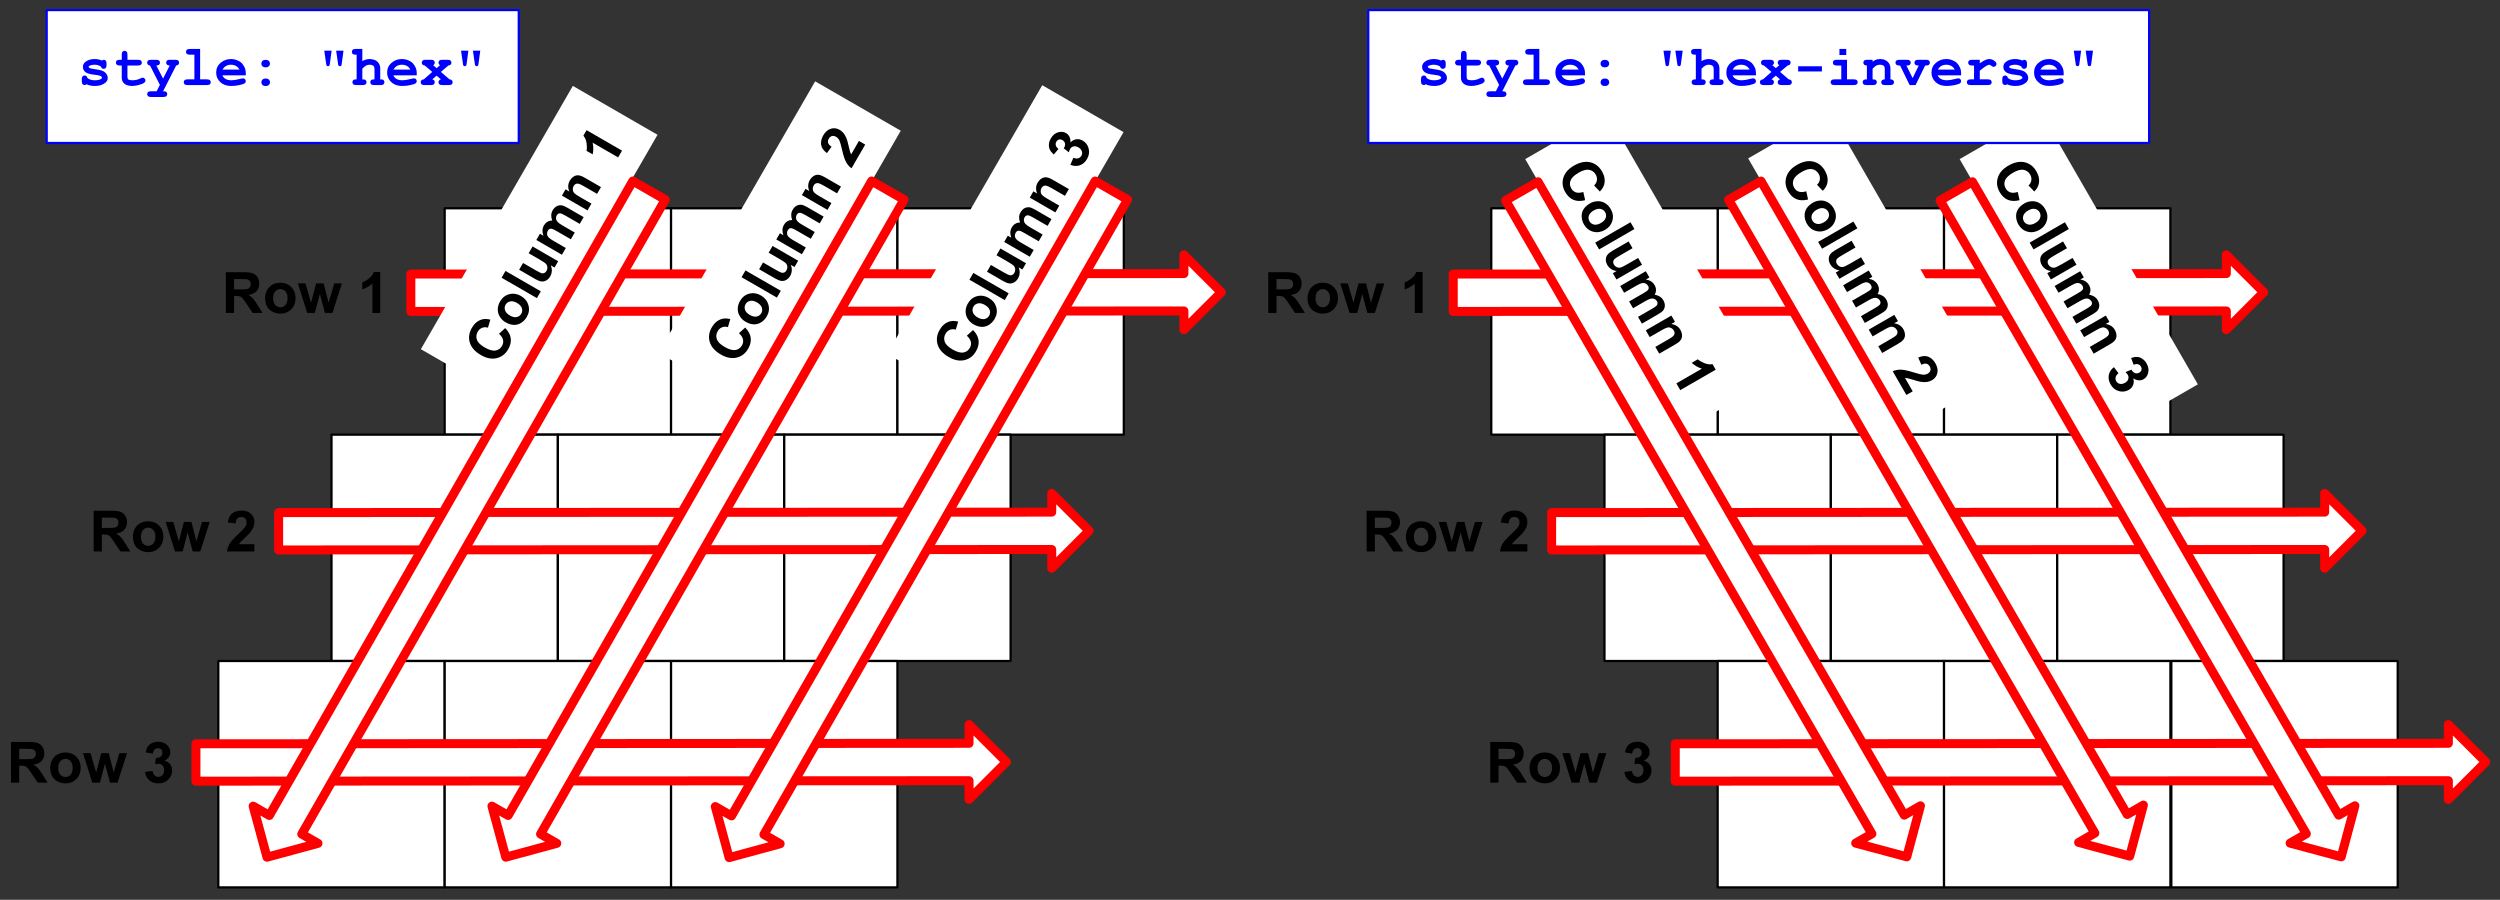 <svg version="1.1" viewBox="0.0 0.0 1111.341 400.0" fill="none" stroke="none" stroke-linecap="square" stroke-miterlimit="10" xmlns:xlink="http://www.w3.org/1999/xlink" xmlns="http://www.w3.org/2000/svg"><rect x="0.0" y="0.0" width="1111.341" height="400.0" fill="#333333" stroke="none"/><clipPath id="p.0"><path d="m0 0l1111.341 0l0 400.0l-1111.341 0l0 -400.0z" clip-rule="nonzero"/></clipPath><g clip-path="url(#p.0)"><path fill="#000000" fill-opacity="0.0" d="m0 0l1111.341 0l0 400.0l-1111.341 0z" fill-rule="evenodd"/><path fill="#ffffff" d="m197.677 92.586l100.63 0l0 100.63l-100.63 0z" fill-rule="evenodd"/><path stroke="#000000" stroke-width="1.0" stroke-linejoin="round" stroke-linecap="butt" d="m197.677 92.586l100.63 0l0 100.63l-100.63 0z" fill-rule="evenodd"/><path fill="#ffffff" d="m298.307 92.586l100.63 0l0 100.63l-100.63 0z" fill-rule="evenodd"/><path stroke="#000000" stroke-width="1.0" stroke-linejoin="round" stroke-linecap="butt" d="m298.307 92.586l100.63 0l0 100.63l-100.63 0z" fill-rule="evenodd"/><path fill="#ffffff" d="m398.937 92.586l100.63 0l0 100.63l-100.63 0z" fill-rule="evenodd"/><path stroke="#000000" stroke-width="1.0" stroke-linejoin="round" stroke-linecap="butt" d="m398.937 92.586l100.63 0l0 100.63l-100.63 0z" fill-rule="evenodd"/><path fill="#ffffff" d="m182.63 121.829l343.669 -0.21l0 -8.307l16.614 16.604l-16.614 16.624l0 -8.307l-343.669 0.21z" fill-rule="evenodd"/><path stroke="#ff0000" stroke-width="4.0" stroke-linejoin="round" stroke-linecap="butt" d="m182.63 121.829l343.669 -0.21l0 -8.307l16.614 16.604l-16.614 16.624l0 -8.307l-343.669 0.21z" fill-rule="evenodd"/><path fill="#ffffff" d="m147.363 193.216l100.63 0l0 100.63l-100.63 0z" fill-rule="evenodd"/><path stroke="#000000" stroke-width="1.0" stroke-linejoin="round" stroke-linecap="butt" d="m147.363 193.216l100.63 0l0 100.63l-100.63 0z" fill-rule="evenodd"/><path fill="#ffffff" d="m247.993 193.216l100.63 0l0 100.63l-100.63 0z" fill-rule="evenodd"/><path stroke="#000000" stroke-width="1.0" stroke-linejoin="round" stroke-linecap="butt" d="m247.993 193.216l100.63 0l0 100.63l-100.63 0z" fill-rule="evenodd"/><path fill="#ffffff" d="m348.623 193.216l100.63 0l0 100.63l-100.63 0z" fill-rule="evenodd"/><path stroke="#000000" stroke-width="1.0" stroke-linejoin="round" stroke-linecap="butt" d="m348.623 193.216l100.63 0l0 100.63l-100.63 0z" fill-rule="evenodd"/><path fill="#ffffff" d="m123.861 227.864l343.669 -0.21l0 -8.307l16.614 16.604l-16.614 16.624l0 -8.307l-343.669 0.21z" fill-rule="evenodd"/><path stroke="#ff0000" stroke-width="4.0" stroke-linejoin="round" stroke-linecap="butt" d="m123.861 227.864l343.669 -0.21l0 -8.307l16.614 16.604l-16.614 16.624l0 -8.307l-343.669 0.21z" fill-rule="evenodd"/><path fill="#000000" fill-opacity="0.0" d="m20.756 211.837l112.63 0l0 59.087l-112.63 0z" fill-rule="evenodd"/><path fill="#000000" d="m41.637 245.157l0 -18.125l7.703 0q2.906 0 4.219 0.484q1.312 0.484 2.109 1.734q0.797 1.25 0.797 2.859q0 2.047 -1.203 3.375q-1.203 1.328 -3.594 1.672q1.188 0.688 1.953 1.516q0.781 0.828 2.094 2.953l2.219 3.531l-4.375 0l-2.656 -3.938q-1.406 -2.125 -1.922 -2.672q-0.516 -0.547 -1.109 -0.75q-0.578 -0.203 -1.828 -0.203l-0.75 0l0 7.562l-3.656 0zm3.656 -10.469l2.703 0q2.641 0 3.297 -0.219q0.656 -0.219 1.016 -0.766q0.375 -0.547 0.375 -1.359q0 -0.922 -0.484 -1.484q-0.484 -0.562 -1.375 -0.703q-0.453 -0.062 -2.672 -0.062l-2.859 0l0 4.594zm13.791 3.719q0 -1.734 0.844 -3.344q0.859 -1.625 2.422 -2.484q1.562 -0.859 3.5 -0.859q2.984 0 4.875 1.938q1.906 1.938 1.906 4.891q0 2.984 -1.922 4.953q-1.922 1.953 -4.844 1.953q-1.797 0 -3.438 -0.812q-1.641 -0.812 -2.5 -2.391q-0.844 -1.578 -0.844 -3.844zm3.562 0.188q0 1.953 0.922 3.0q0.938 1.031 2.297 1.031q1.359 0 2.281 -1.031q0.922 -1.047 0.922 -3.031q0 -1.922 -0.922 -2.953q-0.922 -1.047 -2.281 -1.047q-1.359 0 -2.297 1.047q-0.922 1.031 -0.922 2.984zm15.159 6.562l-4.156 -13.141l3.375 0l2.469 8.609l2.266 -8.609l3.344 0l2.188 8.609l2.516 -8.609l3.422 0l-4.219 13.141l-3.344 0l-2.25 -8.453l-2.234 8.453l-3.375 0zm35.285 -3.234l0 3.234l-12.188 0q0.203 -1.828 1.188 -3.469q1.0 -1.641 3.906 -4.344q2.359 -2.188 2.891 -2.969q0.719 -1.078 0.719 -2.125q0 -1.172 -0.625 -1.797q-0.625 -0.625 -1.734 -0.625q-1.078 0 -1.734 0.656q-0.641 0.656 -0.734 2.188l-3.469 -0.359q0.312 -2.859 1.938 -4.109q1.641 -1.25 4.094 -1.25q2.688 0 4.219 1.453q1.531 1.438 1.531 3.594q0 1.219 -0.438 2.328q-0.438 1.109 -1.391 2.312q-0.641 0.812 -2.281 2.328q-1.641 1.5 -2.078 2.0q-0.438 0.484 -0.719 0.953l6.906 0z" fill-rule="nonzero"/><path fill="#ffffff" d="m97.048 293.846l100.63 0l0 100.63l-100.63 0z" fill-rule="evenodd"/><path stroke="#000000" stroke-width="1.0" stroke-linejoin="round" stroke-linecap="butt" d="m97.048 293.846l100.63 0l0 100.63l-100.63 0z" fill-rule="evenodd"/><path fill="#ffffff" d="m197.678 293.846l100.63 0l0 100.63l-100.63 0z" fill-rule="evenodd"/><path stroke="#000000" stroke-width="1.0" stroke-linejoin="round" stroke-linecap="butt" d="m197.678 293.846l100.63 0l0 100.63l-100.63 0z" fill-rule="evenodd"/><path fill="#ffffff" d="m298.308 293.846l100.63 0l0 100.63l-100.63 0z" fill-rule="evenodd"/><path stroke="#000000" stroke-width="1.0" stroke-linejoin="round" stroke-linecap="butt" d="m298.308 293.846l100.63 0l0 100.63l-100.63 0z" fill-rule="evenodd"/><path fill="#000000" fill-opacity="0.0" d="m79.525 105.801l112.63 0l0 59.087l-112.63 0z" fill-rule="evenodd"/><path fill="#000000" d="m100.406 139.121l0 -18.125l7.703 0q2.906 0 4.219 0.484q1.312 0.484 2.109 1.734q0.797 1.25 0.797 2.859q0 2.047 -1.203 3.375q-1.203 1.328 -3.594 1.672q1.188 0.688 1.953 1.516q0.781 0.828 2.094 2.953l2.219 3.531l-4.375 0l-2.656 -3.938q-1.406 -2.125 -1.922 -2.672q-0.516 -0.547 -1.109 -0.75q-0.578 -0.203 -1.828 -0.203l-0.75 0l0 7.562l-3.656 0zm3.656 -10.469l2.703 0q2.641 0 3.297 -0.219q0.656 -0.219 1.016 -0.766q0.375 -0.547 0.375 -1.359q0 -0.922 -0.484 -1.484q-0.484 -0.562 -1.375 -0.703q-0.453 -0.062 -2.672 -0.062l-2.859 0l0 4.594zm13.791 3.719q0 -1.734 0.844 -3.344q0.859 -1.625 2.422 -2.484q1.562 -0.859 3.5 -0.859q2.984 0 4.875 1.938q1.906 1.938 1.906 4.891q0 2.984 -1.922 4.953q-1.922 1.953 -4.844 1.953q-1.797 0 -3.438 -0.812q-1.641 -0.812 -2.5 -2.391q-0.844 -1.578 -0.844 -3.844zm3.562 0.188q0 1.953 0.922 3.0q0.938 1.031 2.297 1.031q1.359 0 2.281 -1.031q0.922 -1.047 0.922 -3.031q0 -1.922 -0.922 -2.953q-0.922 -1.047 -2.281 -1.047q-1.359 0 -2.297 1.047q-0.922 1.031 -0.922 2.984zm15.159 6.562l-4.156 -13.141l3.375 0l2.469 8.609l2.266 -8.609l3.344 0l2.188 8.609l2.516 -8.609l3.422 0l-4.219 13.141l-3.344 0l-2.25 -8.453l-2.234 8.453l-3.375 0zm32.441 0l-3.469 0l0 -13.094q-1.906 1.781 -4.5 2.625l0 -3.141q1.359 -0.453 2.953 -1.688q1.594 -1.25 2.188 -2.906l2.828 0l0 18.203z" fill-rule="nonzero"/><path fill="#ffffff" d="m394.373 157.289l68.945 -119.402l36.126 20.85l-68.945 119.402z" fill-rule="evenodd"/><path fill="#000000" d="m429.795 149.235l2.756 -2.523q2.157 2.201 2.462 4.578q0.3 2.356 -1.154 4.873q-1.813 3.139 -5.115 3.921q-3.295 0.769 -7.003 -1.372q-3.924 -2.265 -4.926 -5.531q-0.993 -3.279 0.913 -6.581q1.664 -2.882 4.409 -3.698q1.619 -0.491 3.804 0.067l-1.055 3.577q-1.374 -0.432 -2.594 0.055q-1.225 0.466 -1.952 1.724q-1.008 1.746 -0.382 3.568q0.62 1.801 3.435 3.426q2.977 1.718 4.867 1.384q1.876 -0.343 2.868 -2.061q0.734 -1.272 0.46 -2.639q-0.288 -1.375 -1.794 -2.767zm2.867 -5.122q-1.502 -0.867 -2.474 -2.402q-0.978 -1.557 -0.941 -3.339q0.037 -1.783 1.006 -3.461q1.492 -2.584 4.116 -3.253q2.631 -0.682 5.189 0.794q2.585 1.492 3.329 4.14q0.731 2.641 -0.73 5.171q-0.899 1.556 -2.423 2.571q-1.524 1.015 -3.321 0.97q-1.789 -0.058 -3.751 -1.191zm1.944 -2.991q1.692 0.976 3.059 0.701q1.362 -0.296 2.042 -1.474q0.68 -1.177 0.248 -2.491q-0.446 -1.322 -2.164 -2.314q-1.665 -0.961 -3.019 -0.678q-1.368 0.275 -2.047 1.452q-0.68 1.177 -0.242 2.512q0.432 1.314 2.124 2.29zm12.037 -7.723l-15.698 -9.06l1.742 -3.017l15.698 9.06l-1.742 3.017zm7.847 -13.59l-1.705 -0.984q0.547 1.146 0.489 2.465q-0.058 1.319 -0.707 2.443q-0.664 1.15 -1.688 1.768q-1.024 0.618 -2.165 0.5q-1.155 -0.125 -2.765 -1.055l-7.199 -4.155l1.735 -3.004l5.237 3.023q2.395 1.382 3.03 1.533q0.643 0.137 1.218 -0.109q0.561 -0.253 0.952 -0.93q0.445 -0.771 0.377 -1.622q-0.074 -0.872 -0.571 -1.448q-0.503 -0.597 -2.939 -2.003l-4.804 -2.773l1.735 -3.004l11.381 6.569l-1.61 2.787zm-8.098 -12.254l1.602 -2.774l1.556 0.898q-0.954 -2.535 0.234 -4.592q0.625 -1.082 1.546 -1.615q0.915 -0.554 2.119 -0.545q-0.469 -1.281 -0.416 -2.405q0.04 -1.132 0.61 -2.119q0.719 -1.245 1.733 -1.814q1.014 -0.569 2.239 -0.44q0.91 0.111 2.548 1.056l7.267 4.194l-1.735 3.004l-6.496 -3.749q-1.705 -0.984 -2.372 -0.954q-0.878 0.052 -1.378 0.918q-0.367 0.636 -0.295 1.417q0.059 0.773 0.654 1.46q0.604 0.673 2.201 1.595l5.467 3.155l-1.735 3.004l-6.239 -3.601q-1.651 -0.953 -2.232 -1.072q-0.581 -0.119 -1.006 0.087q-0.425 0.205 -0.754 0.774q-0.406 0.704 -0.348 1.477q0.045 0.766 0.608 1.415q0.563 0.65 2.214 1.603l5.521 3.187l-1.735 3.004l-11.381 -6.569zm28.745 -23.502l-1.735 3.004l-5.806 -3.351q-1.84 -1.062 -2.499 -1.172q-0.651 -0.123 -1.198 0.138q-0.548 0.261 -0.899 0.87q-0.453 0.785 -0.38 1.657q0.06 0.865 0.631 1.501q0.571 0.636 2.479 1.737l5.156 2.976l-1.735 3.004l-11.381 -6.569l1.61 -2.787l1.678 0.969q-1.076 -2.605 0.229 -4.865q0.578 -1.001 1.42 -1.616q0.828 -0.622 1.639 -0.714q0.797 -0.099 1.595 0.145q0.805 0.23 2.132 0.996l7.064 4.077zm0.68 -10.802l1.328 -3.112q1.196 0.492 2.143 0.226q0.934 -0.273 1.434 -1.139q0.539 -0.934 0.203 -1.976q-0.336 -1.042 -1.541 -1.737q-1.137 -0.656 -2.151 -0.43q-1.015 0.226 -1.523 1.106q-0.336 0.582 -0.567 1.513l-2.262 -1.738q0.73 -1.202 0.543 -2.158q-0.193 -0.978 -1.127 -1.516q-0.798 -0.461 -1.532 -0.253q-0.739 0.187 -1.192 0.972q-0.445 0.771 -0.224 1.638q0.215 0.846 1.181 1.548l-2.075 2.501q-1.257 -1.104 -1.773 -2.178q-0.517 -1.074 -0.402 -2.397q0.122 -1.337 0.865 -2.622q1.281 -2.219 3.462 -2.746q1.805 -0.438 3.266 0.406q2.057 1.187 1.984 4.158q1.071 -1.168 2.541 -1.402q1.47 -0.234 2.905 0.594q2.057 1.187 2.643 3.546q0.594 2.346 -0.711 4.605q-1.227 2.124 -3.257 2.829q-2.036 0.683 -4.158 -0.235z" fill-rule="nonzero"/><path fill="#ffffff" d="m292.73 156.793l69.638 -120.63l38.047 21.953l-69.638 120.63z" fill-rule="evenodd"/><path fill="#000000" d="m328.504 148.124l2.756 -2.523q2.157 2.201 2.463 4.578q0.3 2.356 -1.153 4.873q-1.812 3.139 -5.115 3.922q-3.294 0.769 -7.003 -1.371q-3.925 -2.265 -4.926 -5.53q-0.994 -3.279 0.912 -6.581q1.664 -2.882 4.408 -3.698q1.619 -0.491 3.805 0.066l-1.054 3.577q-1.374 -0.432 -2.594 0.055q-1.225 0.466 -1.952 1.724q-1.008 1.746 -0.382 3.568q0.62 1.801 3.435 3.425q2.977 1.718 4.867 1.383q1.876 -0.343 2.868 -2.061q0.734 -1.272 0.459 -2.639q-0.289 -1.375 -1.794 -2.767zm2.867 -5.122q-1.502 -0.867 -2.474 -2.402q-0.978 -1.556 -0.941 -3.339q0.037 -1.783 1.005 -3.461q1.492 -2.585 4.115 -3.254q2.631 -0.683 5.189 0.793q2.585 1.491 3.329 4.14q0.731 2.641 -0.73 5.171q-0.898 1.556 -2.422 2.571q-1.524 1.015 -3.321 0.97q-1.789 -0.058 -3.751 -1.19zm1.944 -2.992q1.692 0.976 3.059 0.701q1.362 -0.297 2.042 -1.474q0.68 -1.177 0.247 -2.491q-0.446 -1.322 -2.165 -2.313q-1.665 -0.96 -3.019 -0.677q-1.368 0.275 -2.047 1.452q-0.68 1.177 -0.242 2.512q0.432 1.314 2.124 2.29zm12.037 -7.724l-15.699 -9.058l1.742 -3.018l15.699 9.058l-1.742 3.018zm7.846 -13.591l-1.705 -0.984q0.547 1.146 0.489 2.465q-0.058 1.319 -0.706 2.443q-0.664 1.15 -1.688 1.768q-1.024 0.618 -2.165 0.5q-1.155 -0.125 -2.765 -1.054l-7.2 -4.154l1.734 -3.004l5.238 3.022q2.395 1.382 3.031 1.532q0.643 0.136 1.218 -0.109q0.561 -0.253 0.952 -0.93q0.445 -0.771 0.377 -1.622q-0.074 -0.872 -0.571 -1.448q-0.503 -0.597 -2.939 -2.003l-4.805 -2.772l1.734 -3.004l11.382 6.567l-1.609 2.788zm-8.1 -12.253l1.601 -2.774l1.556 0.898q-0.954 -2.535 0.233 -4.592q0.625 -1.083 1.546 -1.615q0.915 -0.554 2.119 -0.545q-0.469 -1.281 -0.416 -2.405q0.04 -1.132 0.61 -2.119q0.719 -1.245 1.733 -1.814q1.014 -0.569 2.239 -0.44q0.91 0.11 2.548 1.055l7.268 4.193l-1.734 3.004l-6.496 -3.748q-1.705 -0.984 -2.372 -0.954q-0.878 0.052 -1.378 0.919q-0.367 0.636 -0.295 1.417q0.059 0.773 0.655 1.46q0.604 0.673 2.201 1.594l5.468 3.155l-1.734 3.004l-6.239 -3.6q-1.651 -0.953 -2.232 -1.071q-0.581 -0.119 -1.006 0.087q-0.425 0.206 -0.753 0.774q-0.406 0.704 -0.348 1.477q0.045 0.766 0.608 1.415q0.563 0.65 2.214 1.602l5.522 3.186l-1.734 3.004l-11.382 -6.567zm28.742 -23.505l-1.734 3.004l-5.806 -3.35q-1.841 -1.062 -2.499 -1.171q-0.651 -0.123 -1.198 0.138q-0.548 0.261 -0.899 0.87q-0.453 0.785 -0.379 1.657q0.06 0.865 0.631 1.501q0.571 0.636 2.479 1.737l5.156 2.975l-1.734 3.004l-11.382 -6.567l1.609 -2.788l1.678 0.968q-1.076 -2.605 0.229 -4.865q0.578 -1.001 1.42 -1.616q0.828 -0.622 1.639 -0.714q0.797 -0.099 1.595 0.144q0.805 0.23 2.132 0.995l7.065 4.076zm7.975 -20.284l2.802 1.616l-6.093 10.555q-1.482 -1.09 -2.411 -2.762q-0.921 -1.686 -1.809 -5.554q-0.715 -3.137 -1.126 -3.987q-0.574 -1.161 -1.481 -1.684q-1.015 -0.586 -1.869 -0.357q-0.854 0.229 -1.408 1.19q-0.539 0.934 -0.299 1.83q0.248 0.883 1.528 1.729l-2.046 2.825q-2.32 -1.7 -2.591 -3.732q-0.262 -2.046 0.964 -4.17q1.344 -2.328 3.368 -2.927q2.011 -0.608 3.878 0.47q1.056 0.609 1.798 1.542q0.742 0.933 1.308 2.36q0.383 0.961 0.876 3.139q0.479 2.171 0.693 2.799q0.201 0.621 0.466 1.099l3.453 -5.981z" fill-rule="nonzero"/><path fill="#ffffff" d="m187.095 155.226l67.559 -117.039l37.638 21.732l-67.559 117.039z" fill-rule="evenodd"/><path fill="#000000" d="m221.827 148.36l2.755 -2.523q2.157 2.202 2.462 4.579q0.3 2.356 -1.153 4.873q-1.812 3.139 -5.114 3.921q-3.294 0.768 -7.002 -1.372q-3.924 -2.266 -4.925 -5.532q-0.993 -3.28 0.913 -6.582q1.664 -2.882 4.408 -3.698q1.618 -0.491 3.804 0.067l-1.054 3.577q-1.374 -0.433 -2.593 0.054q-1.225 0.465 -1.951 1.724q-1.008 1.746 -0.382 3.568q0.62 1.801 3.434 3.426q2.977 1.719 4.866 1.384q1.876 -0.342 2.868 -2.061q0.734 -1.272 0.459 -2.64q-0.289 -1.375 -1.794 -2.768zm2.867 -5.122q-1.502 -0.867 -2.474 -2.403q-0.978 -1.557 -0.941 -3.34q0.037 -1.783 1.006 -3.461q1.492 -2.585 4.115 -3.253q2.631 -0.682 5.188 0.795q2.584 1.492 3.329 4.141q0.731 2.641 -0.73 5.172q-0.898 1.556 -2.422 2.571q-1.524 1.015 -3.32 0.97q-1.788 -0.058 -3.751 -1.191zm1.943 -2.992q1.691 0.977 3.059 0.702q1.362 -0.296 2.041 -1.474q0.68 -1.177 0.247 -2.491q-0.446 -1.322 -2.164 -2.314q-1.664 -0.961 -3.018 -0.678q-1.367 0.275 -2.047 1.452q-0.68 1.177 -0.242 2.513q0.432 1.314 2.124 2.291zm12.035 -7.723l-15.696 -9.063l1.742 -3.018l15.696 9.063l-1.742 3.018zm7.845 -13.591l-1.705 -0.984q0.547 1.146 0.489 2.466q-0.058 1.32 -0.706 2.443q-0.664 1.15 -1.688 1.768q-1.024 0.618 -2.165 0.5q-1.154 -0.125 -2.765 -1.055l-7.199 -4.157l1.734 -3.004l5.237 3.024q2.395 1.383 3.03 1.533q0.643 0.137 1.218 -0.109q0.561 -0.253 0.952 -0.93q0.445 -0.771 0.377 -1.623q-0.074 -0.873 -0.571 -1.448q-0.503 -0.597 -2.939 -2.004l-4.804 -2.774l1.734 -3.004l11.38 6.571l-1.609 2.788zm-8.098 -12.257l1.601 -2.774l1.556 0.899q-0.954 -2.536 0.233 -4.592q0.625 -1.083 1.546 -1.615q0.915 -0.554 2.119 -0.545q-0.469 -1.281 -0.416 -2.405q0.04 -1.132 0.61 -2.12q0.719 -1.245 1.733 -1.814q1.014 -0.569 2.238 -0.44q0.91 0.111 2.548 1.056l7.266 4.196l-1.734 3.004l-6.495 -3.75q-1.705 -0.984 -2.372 -0.954q-0.878 0.052 -1.378 0.918q-0.367 0.636 -0.295 1.417q0.059 0.774 0.654 1.46q0.604 0.673 2.2 1.595l5.467 3.156l-1.734 3.004l-6.238 -3.602q-1.651 -0.953 -2.232 -1.072q-0.581 -0.119 -1.006 0.087q-0.425 0.205 -0.753 0.774q-0.406 0.704 -0.348 1.477q0.045 0.766 0.608 1.416q0.563 0.65 2.214 1.603l5.521 3.188l-1.734 3.004l-11.38 -6.571zm28.739 -23.503l-1.734 3.004l-5.805 -3.352q-1.84 -1.063 -2.499 -1.172q-0.651 -0.123 -1.198 0.138q-0.548 0.261 -0.899 0.87q-0.453 0.785 -0.379 1.657q0.06 0.865 0.631 1.501q0.571 0.636 2.479 1.738l5.155 2.977l-1.734 3.004l-11.38 -6.571l1.609 -2.788l1.678 0.969q-1.076 -2.606 0.229 -4.866q0.578 -1.001 1.42 -1.616q0.828 -0.622 1.639 -0.714q0.797 -0.099 1.594 0.145q0.805 0.23 2.131 0.996l7.063 4.078zm9.354 -16.205l-1.734 3.004l-11.339 -6.547q0.59 2.542 0.024 5.21l-2.72 -1.57q0.287 -1.404 0.015 -3.401q-0.286 -2.005 -1.423 -3.348l1.414 -2.449l15.764 9.102z" fill-rule="nonzero"/><path fill="#ffffff" d="m87.104 330.644l343.669 -0.21l0 -8.307l16.614 16.604l-16.614 16.624l0 -8.307l-343.669 0.21z" fill-rule="evenodd"/><path stroke="#ff0000" stroke-width="4.0" stroke-linejoin="round" stroke-linecap="butt" d="m87.104 330.644l343.669 -0.21l0 -8.307l16.614 16.604l-16.614 16.624l0 -8.307l-343.669 0.21z" fill-rule="evenodd"/><path fill="#000000" fill-opacity="0.0" d="m-16.001 314.616l112.63 0l0 59.087l-112.63 0z" fill-rule="evenodd"/><path fill="#000000" d="m4.88 347.936l0 -18.125l7.703 0q2.906 0 4.219 0.484q1.312 0.484 2.109 1.734q0.797 1.25 0.797 2.859q0 2.047 -1.203 3.375q-1.203 1.328 -3.594 1.672q1.188 0.688 1.953 1.516q0.781 0.828 2.094 2.953l2.219 3.531l-4.375 0l-2.656 -3.938q-1.406 -2.125 -1.922 -2.672q-0.516 -0.547 -1.109 -0.75q-0.578 -0.203 -1.828 -0.203l-0.75 0l0 7.562l-3.656 0zm3.656 -10.469l2.703 0q2.641 0 3.297 -0.219q0.656 -0.219 1.016 -0.766q0.375 -0.547 0.375 -1.359q0 -0.922 -0.484 -1.484q-0.484 -0.562 -1.375 -0.703q-0.453 -0.062 -2.672 -0.062l-2.859 0l0 4.594zm13.791 3.719q0 -1.734 0.844 -3.344q0.859 -1.625 2.422 -2.484q1.562 -0.859 3.5 -0.859q2.984 0 4.875 1.938q1.906 1.938 1.906 4.891q0 2.984 -1.922 4.953q-1.922 1.953 -4.844 1.953q-1.797 0 -3.438 -0.812q-1.641 -0.812 -2.5 -2.391q-0.844 -1.578 -0.844 -3.844zm3.562 0.188q0 1.953 0.922 3.0q0.938 1.031 2.297 1.031q1.359 0 2.281 -1.031q0.922 -1.047 0.922 -3.031q0 -1.922 -0.922 -2.953q-0.922 -1.047 -2.281 -1.047q-1.359 0 -2.297 1.047q-0.922 1.031 -0.922 2.984zm15.159 6.562l-4.156 -13.141l3.375 0l2.469 8.609l2.266 -8.609l3.344 0l2.188 8.609l2.516 -8.609l3.422 0l-4.219 13.141l-3.344 0l-2.25 -8.453l-2.234 8.453l-3.375 0zm23.426 -4.812l3.359 -0.406q0.172 1.281 0.875 1.969q0.703 0.672 1.703 0.672q1.078 0 1.812 -0.812q0.734 -0.812 0.734 -2.203q0 -1.312 -0.703 -2.078q-0.703 -0.766 -1.719 -0.766q-0.672 0 -1.594 0.266l0.375 -2.828q1.406 0.031 2.141 -0.609q0.75 -0.656 0.75 -1.734q0 -0.922 -0.547 -1.453q-0.531 -0.547 -1.438 -0.547q-0.891 0 -1.531 0.625q-0.625 0.609 -0.75 1.797l-3.203 -0.547q0.328 -1.641 1.0 -2.625q0.672 -0.984 1.875 -1.547q1.219 -0.562 2.703 -0.562q2.562 0 4.109 1.625q1.281 1.344 1.281 3.031q0 2.375 -2.609 3.797q1.547 0.344 2.484 1.5q0.938 1.156 0.938 2.812q0 2.375 -1.75 4.062q-1.734 1.688 -4.344 1.688q-2.453 0 -4.078 -1.406q-1.609 -1.422 -1.875 -3.719z" fill-rule="nonzero"/><path fill="#ffffff" d="m295.717 88.744l-161.569 282.026l7.205 4.134l-22.668 6.147l-6.151 -22.683l7.205 4.134l161.569 -282.026z" fill-rule="evenodd"/><path stroke="#ff0000" stroke-width="4.0" stroke-linejoin="round" stroke-linecap="butt" d="m295.717 88.744l-161.569 282.026l7.205 4.134l-22.668 6.147l-6.151 -22.683l7.205 4.134l161.569 -282.026z" fill-rule="evenodd"/><path fill="#ffffff" d="m401.871 88.743l-161.569 282.026l7.205 4.134l-22.668 6.147l-6.151 -22.683l7.205 4.134l161.569 -282.026z" fill-rule="evenodd"/><path stroke="#ff0000" stroke-width="4.0" stroke-linejoin="round" stroke-linecap="butt" d="m401.871 88.743l-161.569 282.026l7.205 4.134l-22.668 6.147l-6.151 -22.683l7.205 4.134l161.569 -282.026z" fill-rule="evenodd"/><path fill="#ffffff" d="m501.255 88.744l-161.664 282.215l7.205 4.134l-22.667 6.148l-6.152 -22.683l7.205 4.134l161.664 -282.215z" fill-rule="evenodd"/><path stroke="#ff0000" stroke-width="4.0" stroke-linejoin="round" stroke-linecap="butt" d="m501.255 88.744l-161.664 282.215l7.205 4.134l-22.667 6.148l-6.152 -22.683l7.205 4.134l161.664 -282.215z" fill-rule="evenodd"/><path fill="#ffffff" d="m20.755 4.49l209.858 0l0 59.087l-209.858 0z" fill-rule="evenodd"/><path stroke="#0000ff" stroke-width="1.0" stroke-linejoin="round" stroke-linecap="butt" d="m20.755 4.49l209.858 0l0 59.087l-209.858 0z" fill-rule="evenodd"/><path fill="#0000ff" d="m44.832 29.544q-0.625 -0.375 -1.312 -0.562q-0.672 -0.203 -1.406 -0.203q-1.484 0 -2.344 0.484q-0.391 0.219 -0.391 0.453q0 0.297 0.531 0.562q0.391 0.203 1.766 0.391q2.516 0.344 3.516 0.688q1.297 0.453 2.0 1.359q0.703 0.906 0.703 1.906q0 1.359 -1.203 2.266q-1.719 1.328 -4.469 1.328q-1.094 0 -2.031 -0.188q-0.922 -0.188 -1.703 -0.562q-0.188 0.156 -0.406 0.25q-0.203 0.078 -0.422 0.078q-0.594 0 -0.953 -0.391q-0.344 -0.391 -0.344 -1.297l0 -0.859q0 -0.906 0.344 -1.297q0.359 -0.391 0.922 -0.391q0.453 0 0.766 0.25q0.312 0.25 0.484 0.875q0.578 0.484 1.391 0.75q0.828 0.25 1.891 0.25q1.734 0 2.703 -0.547q0.453 -0.266 0.453 -0.562q0 -0.5 -0.656 -0.828q-0.656 -0.312 -2.703 -0.531q-3.047 -0.328 -4.078 -1.25q-1.031 -0.891 -1.031 -2.219q0 -1.359 1.156 -2.266q1.562 -1.234 4.078 -1.234q0.875 0 1.688 0.172q0.812 0.156 1.547 0.5q0.234 -0.172 0.438 -0.25q0.219 -0.094 0.391 -0.094q0.516 0 0.859 0.391q0.344 0.391 0.344 1.312l0 0.609q0 0.828 -0.188 1.125q-0.406 0.578 -1.078 0.578q-0.469 0 -0.812 -0.281q-0.344 -0.297 -0.438 -0.766zm11.824 -0.422l0 5.078q0 0.812 0.344 1.078q0.516 0.406 1.859 0.406q1.938 0 3.578 -0.828q0.625 -0.328 0.984 -0.328q0.5 0 0.859 0.375q0.375 0.375 0.375 0.906q0 0.484 -0.406 0.844q-0.594 0.594 -2.391 1.078q-1.781 0.484 -3.0 0.484q-2.375 0 -3.562 -1.016q-1.172 -1.016 -1.172 -2.5l0 -5.578l-0.906 0q-0.922 0 -1.312 -0.359q-0.391 -0.359 -0.391 -0.922q0 -0.562 0.391 -0.906q0.391 -0.359 1.312 -0.359l0.906 0l0 -2.281q0 -0.922 0.344 -1.312q0.359 -0.391 0.938 -0.391q0.547 0 0.891 0.391q0.359 0.391 0.359 1.312l0 2.281l4.688 0q0.922 0 1.312 0.359q0.391 0.344 0.391 0.922q0 0.547 -0.391 0.906q-0.391 0.359 -1.312 0.359l-4.688 0zm14.418 8.594l-4.391 -8.594q-0.625 -0.078 -0.953 -0.422q-0.312 -0.359 -0.312 -0.844q0 -0.578 0.391 -0.922q0.391 -0.359 1.297 -0.359l2.312 0q0.922 0 1.312 0.359q0.391 0.344 0.391 0.922q0 0.547 -0.391 0.906q-0.391 0.359 -1.234 0.359l3.0 5.812l2.969 -5.812q-0.828 0 -1.219 -0.359q-0.375 -0.359 -0.375 -0.922q0 -0.562 0.375 -0.906q0.391 -0.359 1.312 -0.359l2.391 0q0.906 0 1.281 0.359q0.391 0.344 0.391 0.922q0 0.5 -0.328 0.859q-0.328 0.344 -0.984 0.406l-5.812 11.453q0.953 0 1.25 0.172q0.594 0.391 0.594 1.094q0 0.562 -0.391 0.906q-0.391 0.359 -1.312 0.359l-5.531 0q-0.906 0 -1.297 -0.359q-0.391 -0.344 -0.391 -0.906q0 -0.562 0.391 -0.922q0.391 -0.344 1.297 -0.344l2.531 0l1.438 -2.859zm17.887 -15.953l0 13.516l3.031 0q0.922 0 1.312 0.359q0.391 0.344 0.391 0.906q0 0.562 -0.391 0.922q-0.391 0.344 -1.312 0.344l-8.609 0q-0.922 0 -1.312 -0.344q-0.391 -0.359 -0.391 -0.938q0 -0.547 0.391 -0.891q0.391 -0.359 1.312 -0.359l3.031 0l0 -10.969l-2.031 0q-0.906 0 -1.312 -0.344q-0.391 -0.359 -0.391 -0.938q0 -0.547 0.391 -0.906q0.391 -0.359 1.312 -0.359l4.578 0zm20.293 11.719l-10.406 0q0.391 0.984 1.391 1.594q1.016 0.609 2.734 0.609q1.422 0 3.75 -0.609q0.969 -0.25 1.344 -0.25q0.5 0 0.844 0.359q0.344 0.359 0.344 0.906q0 0.5 -0.359 0.844q-0.5 0.453 -2.422 0.875q-1.906 0.406 -3.688 0.406q-3.031 0 -4.859 -1.719q-1.828 -1.719 -1.828 -4.234q0 -2.672 1.969 -4.344q1.984 -1.672 4.547 -1.672q1.547 0 2.844 0.547q1.297 0.547 1.922 1.172q0.891 0.922 1.469 2.266q0.406 0.938 0.406 2.172l0 1.078zm-2.812 -2.531q-0.578 -1.094 -1.531 -1.625q-0.938 -0.547 -2.234 -0.547q-1.281 0 -2.219 0.547q-0.938 0.531 -1.531 1.625l7.516 0zm13.559 -2.672q0 0.719 -0.516 1.203q-0.5 0.469 -1.391 0.469q-0.891 0 -1.406 -0.469q-0.5 -0.484 -0.5 -1.203q0 -0.719 0.5 -1.203q0.516 -0.484 1.406 -0.484q0.891 0 1.391 0.484q0.516 0.484 0.516 1.203zm0.016 8.297q0 0.719 -0.516 1.203q-0.5 0.469 -1.391 0.469q-0.891 0 -1.406 -0.469q-0.5 -0.484 -0.5 -1.203q0 -0.719 0.5 -1.203q0.516 -0.484 1.406 -0.484q0.891 0 1.391 0.484q0.516 0.484 0.516 1.203zm24.133 -14.062l3.266 0l-0.812 6.062q-0.047 0.469 -0.266 0.656q-0.203 0.188 -0.516 0.188q-0.344 0 -0.547 -0.188q-0.188 -0.188 -0.25 -0.641l-0.875 -6.078zm5.281 0l3.266 0l-0.812 6.062q-0.062 0.469 -0.266 0.656q-0.188 0.188 -0.516 0.188q-0.344 0 -0.547 -0.188q-0.188 -0.188 -0.25 -0.641l-0.875 -6.078zm11.637 -0.75l0 5.406q0.797 -0.469 1.594 -0.688q0.812 -0.234 1.641 -0.234q1.312 0 2.344 0.453q1.031 0.438 1.703 1.406q0.672 0.953 0.672 2.406l0 4.766q0.969 0 1.266 0.188q0.594 0.375 0.594 1.078q0 0.562 -0.391 0.922q-0.375 0.344 -1.297 0.344l-2.891 0q-0.906 0 -1.297 -0.344q-0.391 -0.359 -0.391 -0.938q0 -0.688 0.594 -1.062q0.312 -0.203 1.266 -0.188l0 -4.594q0 -0.969 -0.453 -1.375q-0.578 -0.531 -1.719 -0.531q-0.828 0 -1.484 0.328q-0.656 0.328 -1.75 1.422l0 4.75q0.984 0 1.266 0.188q0.594 0.375 0.594 1.078q0 0.562 -0.391 0.922q-0.375 0.344 -1.297 0.344l-2.875 0q-0.922 0 -1.312 -0.344q-0.391 -0.359 -0.391 -0.938q0 -0.688 0.609 -1.062q0.297 -0.203 1.266 -0.188l0 -10.969l-0.438 0q-0.922 0 -1.312 -0.344q-0.375 -0.359 -0.375 -0.938q0 -0.547 0.375 -0.906q0.391 -0.359 1.312 -0.359l2.969 0zm24.184 11.719l-10.406 0q0.391 0.984 1.391 1.594q1.016 0.609 2.734 0.609q1.422 0 3.75 -0.609q0.969 -0.25 1.344 -0.25q0.5 0 0.844 0.359q0.344 0.359 0.344 0.906q0 0.5 -0.359 0.844q-0.5 0.453 -2.422 0.875q-1.906 0.406 -3.688 0.406q-3.031 0 -4.859 -1.719q-1.828 -1.719 -1.828 -4.234q0 -2.672 1.969 -4.344q1.984 -1.672 4.547 -1.672q1.547 0 2.844 0.547q1.297 0.547 1.922 1.172q0.891 0.922 1.469 2.266q0.406 0.938 0.406 2.172l0 1.078zm-2.812 -2.531q-0.578 -1.094 -1.531 -1.625q-0.938 -0.547 -2.234 -0.547q-1.281 0 -2.219 0.547q-0.938 0.531 -1.531 1.625l7.516 0zm13.543 1.016l3.844 3.312q0.688 0.031 1.031 0.391q0.359 0.344 0.359 0.875q0 0.562 -0.391 0.922q-0.391 0.344 -1.312 0.344l-2.875 0q-0.922 0 -1.312 -0.344q-0.391 -0.359 -0.391 -0.938q0 -0.453 0.281 -0.781q0.281 -0.344 0.766 -0.469l-1.891 -1.641l-1.938 1.641q0.594 0.141 0.844 0.453q0.25 0.312 0.25 0.797q0 0.578 -0.391 0.938q-0.375 0.344 -1.297 0.344l-2.859 0q-0.906 0 -1.297 -0.344q-0.391 -0.359 -0.391 -0.938q0 -0.516 0.344 -0.859q0.344 -0.359 1.047 -0.391l3.75 -3.312l-3.328 -2.844q-0.656 -0.062 -1.0 -0.406q-0.328 -0.359 -0.328 -0.875q0 -0.562 0.391 -0.906q0.391 -0.359 1.297 -0.359l2.375 0q0.922 0 1.312 0.359q0.391 0.344 0.391 0.891q0 0.734 -0.703 1.188l1.547 1.281l1.5 -1.297q-0.672 -0.484 -0.672 -1.125q0 -0.594 0.375 -0.938q0.391 -0.359 1.312 -0.359l2.344 0q0.922 0 1.312 0.359q0.391 0.344 0.391 0.922q0 0.5 -0.344 0.859q-0.344 0.344 -1.0 0.406l-3.344 2.844zm8.965 -9.453l3.266 0l-0.812 6.062q-0.047 0.469 -0.266 0.656q-0.203 0.188 -0.516 0.188q-0.344 0 -0.547 -0.188q-0.188 -0.188 -0.25 -0.641l-0.875 -6.078zm5.281 0l3.266 0l-0.812 6.062q-0.062 0.469 -0.266 0.656q-0.188 0.188 -0.516 0.188q-0.344 0 -0.547 -0.188q-0.188 -0.188 -0.25 -0.641l-0.875 -6.078z" fill-rule="nonzero"/><path fill="#ffffff" d="m763.559 92.586l100.63 0l0 100.63l-100.63 0z" fill-rule="evenodd"/><path stroke="#000000" stroke-width="1.0" stroke-linejoin="round" stroke-linecap="butt" d="m763.559 92.586l100.63 0l0 100.63l-100.63 0z" fill-rule="evenodd"/><path fill="#ffffff" d="m864.189 92.586l100.63 0l0 100.63l-100.63 0z" fill-rule="evenodd"/><path stroke="#000000" stroke-width="1.0" stroke-linejoin="round" stroke-linecap="butt" d="m864.189 92.586l100.63 0l0 100.63l-100.63 0z" fill-rule="evenodd"/><path fill="#ffffff" d="m662.929 92.586l100.63 0l0 100.63l-100.63 0z" fill-rule="evenodd"/><path stroke="#000000" stroke-width="1.0" stroke-linejoin="round" stroke-linecap="butt" d="m662.929 92.586l100.63 0l0 100.63l-100.63 0z" fill-rule="evenodd"/><path fill="#ffffff" d="m646.018 121.829l343.669 -0.21l0 -8.307l16.614 16.604l-16.614 16.624l0 -8.307l-343.669 0.21z" fill-rule="evenodd"/><path stroke="#ff0000" stroke-width="4.0" stroke-linejoin="round" stroke-linecap="butt" d="m646.018 121.829l343.669 -0.21l0 -8.307l16.614 16.604l-16.614 16.624l0 -8.307l-343.669 0.21z" fill-rule="evenodd"/><path fill="#ffffff" d="m713.244 193.216l100.63 0l0 100.63l-100.63 0z" fill-rule="evenodd"/><path stroke="#000000" stroke-width="1.0" stroke-linejoin="round" stroke-linecap="butt" d="m713.244 193.216l100.63 0l0 100.63l-100.63 0z" fill-rule="evenodd"/><path fill="#ffffff" d="m813.875 193.216l100.63 0l0 100.63l-100.63 0z" fill-rule="evenodd"/><path stroke="#000000" stroke-width="1.0" stroke-linejoin="round" stroke-linecap="butt" d="m813.875 193.216l100.63 0l0 100.63l-100.63 0z" fill-rule="evenodd"/><path fill="#ffffff" d="m914.505 193.216l100.63 0l0 100.63l-100.63 0z" fill-rule="evenodd"/><path stroke="#000000" stroke-width="1.0" stroke-linejoin="round" stroke-linecap="butt" d="m914.505 193.216l100.63 0l0 100.63l-100.63 0z" fill-rule="evenodd"/><path fill="#ffffff" d="m689.743 227.864l343.669 -0.21l0 -8.307l16.614 16.604l-16.614 16.624l0 -8.307l-343.669 0.21z" fill-rule="evenodd"/><path stroke="#ff0000" stroke-width="4.0" stroke-linejoin="round" stroke-linecap="butt" d="m689.743 227.864l343.669 -0.21l0 -8.307l16.614 16.604l-16.614 16.624l0 -8.307l-343.669 0.21z" fill-rule="evenodd"/><path fill="#000000" fill-opacity="0.0" d="m586.638 211.837l112.63 0l0 59.087l-112.63 0z" fill-rule="evenodd"/><path fill="#000000" d="m607.519 245.157l0 -18.125l7.703 0q2.906 0 4.219 0.484q1.312 0.484 2.109 1.734q0.797 1.25 0.797 2.859q0 2.047 -1.203 3.375q-1.203 1.328 -3.594 1.672q1.188 0.688 1.953 1.516q0.781 0.828 2.094 2.953l2.219 3.531l-4.375 0l-2.656 -3.938q-1.406 -2.125 -1.922 -2.672q-0.516 -0.547 -1.109 -0.75q-0.578 -0.203 -1.828 -0.203l-0.75 0l0 7.562l-3.656 0zm3.656 -10.469l2.703 0q2.641 0 3.297 -0.219q0.656 -0.219 1.016 -0.766q0.375 -0.547 0.375 -1.359q0 -0.922 -0.484 -1.484q-0.484 -0.562 -1.375 -0.703q-0.453 -0.062 -2.672 -0.062l-2.859 0l0 4.594zm13.791 3.719q0 -1.734 0.844 -3.344q0.859 -1.625 2.422 -2.484q1.562 -0.859 3.5 -0.859q2.984 0 4.875 1.938q1.906 1.938 1.906 4.891q0 2.984 -1.922 4.953q-1.922 1.953 -4.844 1.953q-1.797 0 -3.438 -0.812q-1.641 -0.812 -2.5 -2.391q-0.844 -1.578 -0.844 -3.844zm3.562 0.188q0 1.953 0.922 3.0q0.938 1.031 2.297 1.031q1.359 0 2.281 -1.031q0.922 -1.047 0.922 -3.031q0 -1.922 -0.922 -2.953q-0.922 -1.047 -2.281 -1.047q-1.359 0 -2.297 1.047q-0.922 1.031 -0.922 2.984zm15.159 6.562l-4.156 -13.141l3.375 0l2.469 8.609l2.266 -8.609l3.344 0l2.188 8.609l2.516 -8.609l3.422 0l-4.219 13.141l-3.344 0l-2.25 -8.453l-2.234 8.453l-3.375 0zm35.285 -3.234l0 3.234l-12.188 0q0.203 -1.828 1.188 -3.469q1.0 -1.641 3.906 -4.344q2.359 -2.188 2.891 -2.969q0.719 -1.078 0.719 -2.125q0 -1.172 -0.625 -1.797q-0.625 -0.625 -1.734 -0.625q-1.078 0 -1.734 0.656q-0.641 0.656 -0.734 2.188l-3.469 -0.359q0.312 -2.859 1.938 -4.109q1.641 -1.25 4.094 -1.25q2.688 0 4.219 1.453q1.531 1.438 1.531 3.594q0 1.219 -0.438 2.328q-0.438 1.109 -1.391 2.312q-0.641 0.812 -2.281 2.328q-1.641 1.5 -2.078 2.0q-0.438 0.484 -0.719 0.953l6.906 0z" fill-rule="nonzero"/><path fill="#ffffff" d="m965.237 293.846l100.63 0l0 100.63l-100.63 0z" fill-rule="evenodd"/><path stroke="#000000" stroke-width="1.0" stroke-linejoin="round" stroke-linecap="butt" d="m965.237 293.846l100.63 0l0 100.63l-100.63 0z" fill-rule="evenodd"/><path fill="#ffffff" d="m763.56 293.846l100.63 0l0 100.63l-100.63 0z" fill-rule="evenodd"/><path stroke="#000000" stroke-width="1.0" stroke-linejoin="round" stroke-linecap="butt" d="m763.56 293.846l100.63 0l0 100.63l-100.63 0z" fill-rule="evenodd"/><path fill="#ffffff" d="m864.19 293.846l100.63 0l0 100.63l-100.63 0z" fill-rule="evenodd"/><path stroke="#000000" stroke-width="1.0" stroke-linejoin="round" stroke-linecap="butt" d="m864.19 293.846l100.63 0l0 100.63l-100.63 0z" fill-rule="evenodd"/><path fill="#000000" fill-opacity="0.0" d="m542.914 105.801l112.63 0l0 59.087l-112.63 0z" fill-rule="evenodd"/><path fill="#000000" d="m563.794 139.121l0 -18.125l7.703 0q2.906 0 4.219 0.484q1.312 0.484 2.109 1.734q0.797 1.25 0.797 2.859q0 2.047 -1.203 3.375q-1.203 1.328 -3.594 1.672q1.188 0.688 1.953 1.516q0.781 0.828 2.094 2.953l2.219 3.531l-4.375 0l-2.656 -3.938q-1.406 -2.125 -1.922 -2.672q-0.516 -0.547 -1.109 -0.75q-0.578 -0.203 -1.828 -0.203l-0.75 0l0 7.562l-3.656 0zm3.656 -10.469l2.703 0q2.641 0 3.297 -0.219q0.656 -0.219 1.016 -0.766q0.375 -0.547 0.375 -1.359q0 -0.922 -0.484 -1.484q-0.484 -0.562 -1.375 -0.703q-0.453 -0.062 -2.672 -0.062l-2.859 0l0 4.594zm13.791 3.719q0 -1.734 0.844 -3.344q0.859 -1.625 2.422 -2.484q1.562 -0.859 3.5 -0.859q2.984 0 4.875 1.938q1.906 1.938 1.906 4.891q0 2.984 -1.922 4.953q-1.922 1.953 -4.844 1.953q-1.797 0 -3.438 -0.812q-1.641 -0.812 -2.5 -2.391q-0.844 -1.578 -0.844 -3.844zm3.562 0.188q0 1.953 0.922 3.0q0.938 1.031 2.297 1.031q1.359 0 2.281 -1.031q0.922 -1.047 0.922 -3.031q0 -1.922 -0.922 -2.953q-0.922 -1.047 -2.281 -1.047q-1.359 0 -2.297 1.047q-0.922 1.031 -0.922 2.984zm15.159 6.562l-4.156 -13.141l3.375 0l2.469 8.609l2.266 -8.609l3.344 0l2.188 8.609l2.516 -8.609l3.422 0l-4.219 13.141l-3.344 0l-2.25 -8.453l-2.234 8.453l-3.375 0zm32.441 0l-3.469 0l0 -13.094q-1.906 1.781 -4.5 2.625l0 -3.141q1.359 -0.453 2.953 -1.688q1.594 -1.25 2.188 -2.906l2.828 0l0 18.203z" fill-rule="nonzero"/><path fill="#ffffff" d="m907.268 49.875l69.764 120.976l-36.126 20.85l-69.764 -120.976z" fill-rule="evenodd"/><path fill="#000000" d="m896.962 85.346l0.805 3.648q-2.985 0.767 -5.196 -0.158q-2.19 -0.919 -3.641 -3.437q-1.811 -3.14 -0.836 -6.391q0.983 -3.237 4.691 -5.377q3.924 -2.265 7.253 -1.498q3.336 0.781 5.241 4.083q1.663 2.883 0.996 5.667q-0.385 1.647 -1.961 3.261l-2.569 -2.703q1.062 -0.974 1.25 -2.273q0.21 -1.294 -0.516 -2.553q-1.007 -1.746 -2.898 -2.116q-1.869 -0.364 -4.684 1.26q-2.977 1.718 -3.633 3.522q-0.642 1.796 0.349 3.515q0.734 1.272 2.055 1.718q1.335 0.438 3.294 -0.169zm3 5.045q1.502 -0.867 3.318 -0.941q1.837 -0.068 3.362 0.856q1.525 0.924 2.493 2.602q1.491 2.585 0.757 5.192q-0.726 2.62 -3.283 4.096q-2.585 1.492 -5.25 0.811q-2.652 -0.689 -4.111 -3.22q-0.898 -1.557 -1.014 -3.384q-0.116 -1.827 0.822 -3.361q0.945 -1.52 2.908 -2.652zm1.617 3.18q-1.692 0.976 -2.138 2.298q-0.425 1.328 0.254 2.505q0.679 1.178 2.033 1.461q1.367 0.275 3.086 -0.717q1.665 -0.961 2.097 -2.275q0.446 -1.322 -0.233 -2.5q-0.679 -1.178 -2.054 -1.466q-1.354 -0.283 -3.045 0.693zm0.664 14.287l15.698 -9.06l1.741 3.018l-15.698 9.06l-1.741 -3.018zm7.84 13.595l1.705 -0.984q-1.266 -0.099 -2.379 -0.81q-1.113 -0.711 -1.761 -1.834q-0.664 -1.151 -0.686 -2.346q-0.022 -1.196 0.65 -2.125q0.686 -0.937 2.296 -1.867l7.199 -4.155l1.733 3.005l-5.237 3.023q-2.395 1.382 -2.843 1.857q-0.44 0.488 -0.515 1.109q-0.061 0.613 0.329 1.29q0.445 0.772 1.216 1.139q0.792 0.373 1.54 0.23q0.769 -0.137 3.205 -1.543l4.804 -2.773l1.733 3.005l-11.381 6.569l-1.608 -2.788zm14.661 -0.881l1.6 2.775l-1.556 0.898q2.672 0.442 3.858 2.5q0.624 1.083 0.625 2.147q0.022 1.07 -0.588 2.108q1.344 0.235 2.29 0.843q0.96 0.601 1.53 1.589q0.718 1.245 0.703 2.408q-0.015 1.163 -0.739 2.159q-0.551 0.733 -2.189 1.678l-7.267 4.194l-1.733 -3.005l6.496 -3.749q1.705 -0.984 2.013 -1.577q0.394 -0.787 -0.105 -1.653q-0.367 -0.636 -1.079 -0.965q-0.699 -0.336 -1.592 -0.164q-0.885 0.186 -2.482 1.108l-5.467 3.155l-1.733 -3.005l6.239 -3.601q1.651 -0.953 2.044 -1.396q0.393 -0.444 0.428 -0.915q0.035 -0.471 -0.293 -1.04q-0.406 -0.704 -1.105 -1.04q-0.685 -0.344 -1.53 -0.182q-0.844 0.163 -2.495 1.115l-5.521 3.187l-1.733 -3.005l11.381 -6.569zm5.966 36.649l-1.733 -3.005l5.806 -3.351q1.84 -1.062 2.265 -1.578q0.432 -0.502 0.48 -1.107q0.048 -0.605 -0.303 -1.214q-0.453 -0.785 -1.245 -1.158q-0.779 -0.381 -1.615 -0.204q-0.836 0.176 -2.745 1.277l-5.156 2.976l-1.733 -3.005l11.381 -6.569l1.608 2.788l-1.678 0.969q2.794 0.372 4.097 2.632q0.578 1.002 0.688 2.038q0.124 1.029 -0.202 1.776q-0.313 0.74 -0.923 1.308q-0.602 0.582 -1.928 1.348l-7.064 4.077zm9.012 5.994l2.03 2.707q-1.024 0.789 -1.268 1.742q-0.231 0.945 0.269 1.811q0.539 0.934 1.609 1.164q1.071 0.23 2.275 -0.465q1.137 -0.656 1.449 -1.648q0.312 -0.992 -0.195 -1.872q-0.336 -0.582 -1.026 -1.248l2.637 -1.089q0.675 1.234 1.597 1.55q0.943 0.322 1.877 -0.217q0.798 -0.461 0.985 -1.2q0.208 -0.734 -0.244 -1.519q-0.445 -0.772 -1.306 -1.014q-0.84 -0.237 -1.931 0.249l-1.127 -3.048q1.585 -0.536 2.773 -0.446q1.188 0.09 2.276 0.851q1.096 0.775 1.838 2.06q1.28 2.22 0.646 4.372q-0.524 1.782 -1.985 2.625q-2.057 1.187 -4.592 -0.362q0.475 1.512 -0.058 2.902q-0.533 1.39 -1.968 2.218q-2.057 1.187 -4.393 0.515q-2.328 -0.659 -3.632 -2.919q-1.225 -2.125 -0.819 -4.236q0.428 -2.105 2.284 -3.483z" fill-rule="nonzero"/><path fill="#ffffff" d="m744.714 330.644l343.669 -0.21l0 -8.307l16.614 16.604l-16.614 16.624l0 -8.307l-343.669 0.21z" fill-rule="evenodd"/><path stroke="#ff0000" stroke-width="4.0" stroke-linejoin="round" stroke-linecap="butt" d="m744.714 330.644l343.669 -0.21l0 -8.307l16.614 16.604l-16.614 16.624l0 -8.307l-343.669 0.21z" fill-rule="evenodd"/><path fill="#000000" fill-opacity="0.0" d="m641.609 314.616l112.63 0l0 59.087l-112.63 0z" fill-rule="evenodd"/><path fill="#000000" d="m662.49 347.936l0 -18.125l7.703 0q2.906 0 4.219 0.484q1.312 0.484 2.109 1.734q0.797 1.25 0.797 2.859q0 2.047 -1.203 3.375q-1.203 1.328 -3.594 1.672q1.188 0.688 1.953 1.516q0.781 0.828 2.094 2.953l2.219 3.531l-4.375 0l-2.656 -3.938q-1.406 -2.125 -1.922 -2.672q-0.516 -0.547 -1.109 -0.75q-0.578 -0.203 -1.828 -0.203l-0.75 0l0 7.562l-3.656 0zm3.656 -10.469l2.703 0q2.641 0 3.297 -0.219q0.656 -0.219 1.016 -0.766q0.375 -0.547 0.375 -1.359q0 -0.922 -0.484 -1.484q-0.484 -0.562 -1.375 -0.703q-0.453 -0.062 -2.672 -0.062l-2.859 0l0 4.594zm13.791 3.719q0 -1.734 0.844 -3.344q0.859 -1.625 2.422 -2.484q1.562 -0.859 3.5 -0.859q2.984 0 4.875 1.938q1.906 1.938 1.906 4.891q0 2.984 -1.922 4.953q-1.922 1.953 -4.844 1.953q-1.797 0 -3.438 -0.812q-1.641 -0.812 -2.5 -2.391q-0.844 -1.578 -0.844 -3.844zm3.562 0.188q0 1.953 0.922 3.0q0.938 1.031 2.297 1.031q1.359 0 2.281 -1.031q0.922 -1.047 0.922 -3.031q0 -1.922 -0.922 -2.953q-0.922 -1.047 -2.281 -1.047q-1.359 0 -2.297 1.047q-0.922 1.031 -0.922 2.984zm15.159 6.562l-4.156 -13.141l3.375 0l2.469 8.609l2.266 -8.609l3.344 0l2.188 8.609l2.516 -8.609l3.422 0l-4.219 13.141l-3.344 0l-2.25 -8.453l-2.234 8.453l-3.375 0zm23.425 -4.812l3.359 -0.406q0.172 1.281 0.875 1.969q0.703 0.672 1.703 0.672q1.078 0 1.812 -0.812q0.734 -0.812 0.734 -2.203q0 -1.312 -0.703 -2.078q-0.703 -0.766 -1.719 -0.766q-0.672 0 -1.594 0.266l0.375 -2.828q1.406 0.031 2.141 -0.609q0.75 -0.656 0.75 -1.734q0 -0.922 -0.547 -1.453q-0.531 -0.547 -1.438 -0.547q-0.891 0 -1.531 0.625q-0.625 0.609 -0.75 1.797l-3.203 -0.547q0.328 -1.641 1.0 -2.625q0.672 -0.984 1.875 -1.547q1.219 -0.562 2.703 -0.562q2.562 0 4.109 1.625q1.281 1.344 1.281 3.031q0 2.375 -2.609 3.797q1.547 0.344 2.484 1.5q0.938 1.156 0.938 2.812q0 2.375 -1.75 4.062q-1.734 1.688 -4.344 1.688q-2.453 0 -4.078 -1.406q-1.609 -1.422 -1.875 -3.719z" fill-rule="nonzero"/><path fill="#ffffff" d="m876.835 80.802l162.801 281.554l7.197 -4.15l-6.077 22.683l-22.711 -6.084l7.197 -4.15l-162.801 -281.554z" fill-rule="evenodd"/><path stroke="#ff0000" stroke-width="4.0" stroke-linejoin="round" stroke-linecap="butt" d="m876.835 80.802l162.801 281.554l7.197 -4.15l-6.077 22.683l-22.711 -6.084l7.197 -4.15l-162.801 -281.554z" fill-rule="evenodd"/><path fill="#ffffff" d="m813.253 49.565l69.764 120.976l-36.126 20.85l-69.764 -120.976z" fill-rule="evenodd"/><path fill="#000000" d="m802.946 85.036l0.805 3.648q-2.985 0.767 -5.196 -0.158q-2.19 -0.919 -3.641 -3.437q-1.811 -3.14 -0.836 -6.391q0.983 -3.237 4.691 -5.377q3.924 -2.265 7.253 -1.498q3.336 0.781 5.241 4.083q1.663 2.883 0.996 5.667q-0.385 1.647 -1.961 3.261l-2.569 -2.703q1.062 -0.974 1.25 -2.273q0.21 -1.294 -0.516 -2.553q-1.007 -1.746 -2.898 -2.116q-1.869 -0.364 -4.684 1.26q-2.977 1.718 -3.633 3.522q-0.642 1.796 0.349 3.515q0.734 1.272 2.055 1.718q1.335 0.438 3.294 -0.169zm3 5.045q1.502 -0.867 3.318 -0.941q1.837 -0.068 3.362 0.856q1.525 0.924 2.493 2.602q1.491 2.585 0.757 5.192q-0.726 2.62 -3.283 4.096q-2.585 1.492 -5.25 0.811q-2.652 -0.689 -4.111 -3.22q-0.898 -1.557 -1.014 -3.384q-0.116 -1.827 0.822 -3.361q0.945 -1.52 2.908 -2.652zm1.617 3.18q-1.692 0.976 -2.138 2.298q-0.425 1.328 0.254 2.505q0.679 1.178 2.033 1.461q1.367 0.275 3.086 -0.717q1.665 -0.961 2.097 -2.275q0.446 -1.322 -0.233 -2.5q-0.679 -1.178 -2.054 -1.466q-1.354 -0.283 -3.045 0.693zm0.664 14.287l15.698 -9.06l1.741 3.018l-15.698 9.06l-1.741 -3.018zm7.84 13.595l1.705 -0.984q-1.266 -0.099 -2.379 -0.81q-1.113 -0.711 -1.761 -1.834q-0.664 -1.151 -0.686 -2.346q-0.022 -1.196 0.65 -2.125q0.686 -0.937 2.297 -1.867l7.199 -4.155l1.733 3.005l-5.237 3.023q-2.395 1.382 -2.843 1.857q-0.44 0.488 -0.515 1.109q-0.061 0.613 0.329 1.29q0.445 0.772 1.216 1.139q0.792 0.373 1.539 0.23q0.769 -0.137 3.205 -1.543l4.804 -2.773l1.733 3.005l-11.381 6.569l-1.608 -2.788zm14.661 -0.881l1.6 2.775l-1.556 0.898q2.672 0.442 3.858 2.5q0.624 1.083 0.625 2.147q0.022 1.07 -0.588 2.108q1.344 0.235 2.29 0.843q0.96 0.601 1.529 1.589q0.718 1.245 0.703 2.408q-0.015 1.163 -0.739 2.159q-0.551 0.733 -2.189 1.678l-7.267 4.194l-1.733 -3.005l6.496 -3.749q1.705 -0.984 2.013 -1.577q0.394 -0.787 -0.106 -1.653q-0.367 -0.636 -1.079 -0.965q-0.699 -0.336 -1.592 -0.164q-0.885 0.186 -2.482 1.108l-5.467 3.155l-1.733 -3.005l6.239 -3.601q1.651 -0.953 2.044 -1.396q0.393 -0.444 0.428 -0.915q0.035 -0.471 -0.293 -1.04q-0.406 -0.704 -1.105 -1.04q-0.685 -0.344 -1.53 -0.182q-0.844 0.163 -2.495 1.115l-5.521 3.187l-1.733 -3.005l11.381 -6.569zm5.966 36.649l-1.733 -3.005l5.806 -3.351q1.84 -1.062 2.265 -1.578q0.432 -0.502 0.48 -1.107q0.048 -0.605 -0.303 -1.214q-0.453 -0.785 -1.245 -1.158q-0.779 -0.381 -1.615 -0.204q-0.836 0.176 -2.745 1.277l-5.156 2.976l-1.733 -3.005l11.381 -6.569l1.608 2.788l-1.678 0.969q2.794 0.372 4.097 2.632q0.578 1.002 0.688 2.038q0.124 1.029 -0.202 1.776q-0.313 0.74 -0.923 1.308q-0.602 0.582 -1.928 1.348l-7.064 4.077zm13.569 17.056l-2.801 1.617l-6.088 -10.558q1.685 -0.738 3.597 -0.705q1.921 0.046 5.714 1.213q3.073 0.95 4.015 1.02q1.293 0.084 2.2 -0.44q1.015 -0.586 1.244 -1.44q0.229 -0.854 -0.325 -1.815q-0.539 -0.934 -1.435 -1.174q-0.888 -0.227 -2.261 0.457l-1.422 -3.185q2.633 -1.159 4.527 -0.376q1.902 0.796 3.128 2.921q1.343 2.328 0.849 4.381q-0.48 2.045 -2.348 3.123q-1.056 0.609 -2.235 0.785q-1.179 0.176 -2.698 -0.049q-1.024 -0.149 -3.156 -0.812q-2.119 -0.671 -2.77 -0.8q-0.638 -0.137 -1.185 -0.146l3.45 5.983z" fill-rule="nonzero"/><path fill="#ffffff" d="m782.82 80.492l162.801 281.553l7.197 -4.15l-6.077 22.683l-22.711 -6.084l7.197 -4.15l-162.801 -281.554z" fill-rule="evenodd"/><path stroke="#ff0000" stroke-width="4.0" stroke-linejoin="round" stroke-linecap="butt" d="m782.82 80.492l162.801 281.553l7.197 -4.15l-6.077 22.683l-22.711 -6.084l7.197 -4.15l-162.801 -281.554z" fill-rule="evenodd"/><path fill="#ffffff" d="m714.146 49.875l69.764 120.976l-36.126 20.85l-69.764 -120.976z" fill-rule="evenodd"/><path fill="#000000" d="m703.84 85.346l0.805 3.648q-2.985 0.767 -5.196 -0.158q-2.189 -0.919 -3.641 -3.437q-1.811 -3.14 -0.836 -6.391q0.983 -3.237 4.691 -5.377q3.925 -2.265 7.253 -1.498q3.336 0.781 5.241 4.083q1.663 2.883 0.996 5.667q-0.385 1.647 -1.961 3.261l-2.569 -2.703q1.062 -0.974 1.25 -2.273q0.21 -1.294 -0.516 -2.553q-1.007 -1.746 -2.898 -2.116q-1.869 -0.364 -4.684 1.26q-2.977 1.718 -3.633 3.522q-0.642 1.796 0.349 3.515q0.734 1.272 2.055 1.718q1.335 0.438 3.294 -0.169zm3 5.045q1.502 -0.867 3.318 -0.941q1.837 -0.068 3.362 0.856q1.525 0.924 2.493 2.602q1.491 2.585 0.757 5.192q-0.726 2.62 -3.284 4.096q-2.585 1.492 -5.25 0.811q-2.652 -0.689 -4.111 -3.22q-0.898 -1.557 -1.014 -3.384q-0.116 -1.827 0.822 -3.361q0.945 -1.52 2.908 -2.652zm1.617 3.18q-1.692 0.976 -2.138 2.298q-0.425 1.328 0.254 2.505q0.679 1.178 2.033 1.461q1.367 0.275 3.086 -0.717q1.665 -0.961 2.097 -2.275q0.446 -1.322 -0.233 -2.5q-0.679 -1.178 -2.054 -1.466q-1.354 -0.283 -3.045 0.693zm0.664 14.287l15.698 -9.06l1.741 3.018l-15.698 9.06l-1.741 -3.018zm7.84 13.595l1.705 -0.984q-1.266 -0.099 -2.379 -0.81q-1.113 -0.711 -1.761 -1.834q-0.663 -1.151 -0.686 -2.346q-0.022 -1.196 0.65 -2.125q0.686 -0.937 2.296 -1.867l7.199 -4.155l1.733 3.005l-5.237 3.023q-2.395 1.382 -2.843 1.857q-0.44 0.488 -0.515 1.109q-0.062 0.613 0.329 1.29q0.445 0.772 1.216 1.139q0.792 0.373 1.539 0.23q0.769 -0.137 3.205 -1.543l4.804 -2.773l1.733 3.005l-11.381 6.569l-1.608 -2.788zm14.661 -0.881l1.6 2.775l-1.556 0.898q2.672 0.442 3.859 2.5q0.624 1.083 0.625 2.147q0.022 1.07 -0.588 2.108q1.344 0.235 2.29 0.843q0.96 0.601 1.529 1.589q0.718 1.245 0.703 2.408q-0.015 1.163 -0.739 2.159q-0.551 0.733 -2.189 1.678l-7.267 4.194l-1.733 -3.005l6.496 -3.749q1.705 -0.984 2.013 -1.577q0.394 -0.787 -0.105 -1.653q-0.367 -0.636 -1.079 -0.965q-0.699 -0.336 -1.592 -0.164q-0.885 0.186 -2.482 1.108l-5.467 3.155l-1.733 -3.005l6.239 -3.601q1.651 -0.953 2.045 -1.396q0.393 -0.444 0.428 -0.915q0.035 -0.471 -0.293 -1.04q-0.406 -0.704 -1.105 -1.04q-0.685 -0.344 -1.53 -0.182q-0.844 0.163 -2.495 1.115l-5.521 3.187l-1.733 -3.005l11.381 -6.569zm5.966 36.649l-1.733 -3.005l5.806 -3.351q1.84 -1.062 2.265 -1.578q0.432 -0.502 0.48 -1.107q0.048 -0.605 -0.303 -1.214q-0.453 -0.785 -1.245 -1.158q-0.779 -0.381 -1.615 -0.204q-0.836 0.176 -2.745 1.277l-5.156 2.976l-1.733 -3.005l11.381 -6.569l1.608 2.788l-1.678 0.969q2.794 0.372 4.097 2.632q0.578 1.002 0.688 2.038q0.124 1.029 -0.202 1.776q-0.313 0.74 -0.923 1.308q-0.602 0.582 -1.928 1.348l-7.064 4.077zm9.348 16.209l-1.733 -3.005l11.34 -6.545q-2.495 -0.761 -4.522 -2.586l2.72 -1.57q1.072 0.951 2.937 1.715q1.879 0.756 3.61 0.442l1.413 2.45l-15.766 9.099z" fill-rule="nonzero"/><path fill="#ffffff" d="m683.713 80.802l162.801 281.554l7.197 -4.15l-6.077 22.683l-22.711 -6.084l7.197 -4.15l-162.801 -281.554z" fill-rule="evenodd"/><path stroke="#ff0000" stroke-width="4.0" stroke-linejoin="round" stroke-linecap="butt" d="m683.713 80.802l162.801 281.554l7.197 -4.15l-6.077 22.683l-22.711 -6.084l7.197 -4.15l-162.801 -281.554z" fill-rule="evenodd"/><path fill="#ffffff" d="m608.247 4.488l347.118 0l0 59.087l-347.118 0z" fill-rule="evenodd"/><path stroke="#0000ff" stroke-width="1.0" stroke-linejoin="round" stroke-linecap="butt" d="m608.247 4.488l347.118 0l0 59.087l-347.118 0z" fill-rule="evenodd"/><path fill="#0000ff" d="m640.156 29.543q-0.625 -0.375 -1.312 -0.562q-0.672 -0.203 -1.406 -0.203q-1.484 0 -2.344 0.484q-0.391 0.219 -0.391 0.453q0 0.297 0.531 0.562q0.391 0.203 1.766 0.391q2.516 0.344 3.516 0.688q1.297 0.453 2.0 1.359q0.703 0.906 0.703 1.906q0 1.359 -1.203 2.266q-1.719 1.328 -4.469 1.328q-1.094 0 -2.031 -0.188q-0.922 -0.188 -1.703 -0.562q-0.188 0.156 -0.406 0.25q-0.203 0.078 -0.422 0.078q-0.594 0 -0.953 -0.391q-0.344 -0.391 -0.344 -1.297l0 -0.859q0 -0.906 0.344 -1.297q0.359 -0.391 0.922 -0.391q0.453 0 0.766 0.25q0.312 0.25 0.484 0.875q0.578 0.484 1.391 0.75q0.828 0.25 1.891 0.25q1.734 0 2.703 -0.547q0.453 -0.266 0.453 -0.562q0 -0.5 -0.656 -0.828q-0.656 -0.312 -2.703 -0.531q-3.047 -0.328 -4.078 -1.25q-1.031 -0.891 -1.031 -2.219q0 -1.359 1.156 -2.266q1.562 -1.234 4.078 -1.234q0.875 0 1.688 0.172q0.812 0.156 1.547 0.5q0.234 -0.172 0.438 -0.25q0.219 -0.094 0.391 -0.094q0.516 0 0.859 0.391q0.344 0.391 0.344 1.312l0 0.609q0 0.828 -0.188 1.125q-0.406 0.578 -1.078 0.578q-0.469 0 -0.812 -0.281q-0.344 -0.297 -0.438 -0.766zm11.824 -0.422l0 5.078q0 0.812 0.344 1.078q0.516 0.406 1.859 0.406q1.938 0 3.578 -0.828q0.625 -0.328 0.984 -0.328q0.5 0 0.859 0.375q0.375 0.375 0.375 0.906q0 0.484 -0.406 0.844q-0.594 0.594 -2.391 1.078q-1.781 0.484 -3.0 0.484q-2.375 0 -3.562 -1.016q-1.172 -1.016 -1.172 -2.5l0 -5.578l-0.906 0q-0.922 0 -1.312 -0.359q-0.391 -0.359 -0.391 -0.922q0 -0.562 0.391 -0.906q0.391 -0.359 1.312 -0.359l0.906 0l0 -2.281q0 -0.922 0.344 -1.312q0.359 -0.391 0.938 -0.391q0.547 0 0.891 0.391q0.359 0.391 0.359 1.312l0 2.281l4.688 0q0.922 0 1.312 0.359q0.391 0.344 0.391 0.922q0 0.547 -0.391 0.906q-0.391 0.359 -1.312 0.359l-4.688 0zm14.418 8.594l-4.391 -8.594q-0.625 -0.078 -0.953 -0.422q-0.312 -0.359 -0.312 -0.844q0 -0.578 0.391 -0.922q0.391 -0.359 1.297 -0.359l2.312 0q0.922 0 1.312 0.359q0.391 0.344 0.391 0.922q0 0.547 -0.391 0.906q-0.391 0.359 -1.234 0.359l3.0 5.812l2.969 -5.812q-0.828 0 -1.219 -0.359q-0.375 -0.359 -0.375 -0.922q0 -0.562 0.375 -0.906q0.391 -0.359 1.312 -0.359l2.391 0q0.906 0 1.281 0.359q0.391 0.344 0.391 0.922q0 0.5 -0.328 0.859q-0.328 0.344 -0.984 0.406l-5.812 11.453q0.953 0 1.25 0.172q0.594 0.391 0.594 1.094q0 0.562 -0.391 0.906q-0.391 0.359 -1.312 0.359l-5.531 0q-0.906 0 -1.297 -0.359q-0.391 -0.344 -0.391 -0.906q0 -0.562 0.391 -0.922q0.391 -0.344 1.297 -0.344l2.531 0l1.438 -2.859zm17.887 -15.953l0 13.516l3.031 0q0.922 0 1.312 0.359q0.391 0.344 0.391 0.906q0 0.562 -0.391 0.922q-0.391 0.344 -1.312 0.344l-8.609 0q-0.922 0 -1.312 -0.344q-0.391 -0.359 -0.391 -0.938q0 -0.547 0.391 -0.891q0.391 -0.359 1.312 -0.359l3.031 0l0 -10.969l-2.031 0q-0.906 0 -1.312 -0.344q-0.391 -0.359 -0.391 -0.938q0 -0.547 0.391 -0.906q0.391 -0.359 1.312 -0.359l4.578 0zm20.293 11.719l-10.406 0q0.391 0.984 1.391 1.594q1.016 0.609 2.734 0.609q1.422 0 3.75 -0.609q0.969 -0.25 1.344 -0.25q0.5 0 0.844 0.359q0.344 0.359 0.344 0.906q0 0.5 -0.359 0.844q-0.5 0.453 -2.422 0.875q-1.906 0.406 -3.688 0.406q-3.031 0 -4.859 -1.719q-1.828 -1.719 -1.828 -4.234q0 -2.672 1.969 -4.344q1.984 -1.672 4.547 -1.672q1.547 0 2.844 0.547q1.297 0.547 1.922 1.172q0.891 0.922 1.469 2.266q0.406 0.938 0.406 2.172l0 1.078zm-2.812 -2.531q-0.578 -1.094 -1.531 -1.625q-0.938 -0.547 -2.234 -0.547q-1.281 0 -2.219 0.547q-0.938 0.531 -1.531 1.625l7.516 0zm13.559 -2.672q0 0.719 -0.516 1.203q-0.5 0.469 -1.391 0.469q-0.891 0 -1.406 -0.469q-0.5 -0.484 -0.5 -1.203q0 -0.719 0.5 -1.203q0.516 -0.484 1.406 -0.484q0.891 0 1.391 0.484q0.516 0.484 0.516 1.203zm0.016 8.297q0 0.719 -0.516 1.203q-0.5 0.469 -1.391 0.469q-0.891 0 -1.406 -0.469q-0.5 -0.484 -0.5 -1.203q0 -0.719 0.5 -1.203q0.516 -0.484 1.406 -0.484q0.891 0 1.391 0.484q0.516 0.484 0.516 1.203zm24.133 -14.062l3.266 0l-0.812 6.062q-0.047 0.469 -0.266 0.656q-0.203 0.188 -0.516 0.188q-0.344 0 -0.547 -0.188q-0.188 -0.188 -0.25 -0.641l-0.875 -6.078zm5.281 0l3.266 0l-0.812 6.062q-0.062 0.469 -0.266 0.656q-0.188 0.188 -0.516 0.188q-0.344 0 -0.547 -0.188q-0.188 -0.188 -0.25 -0.641l-0.875 -6.078zm11.637 -0.75l0 5.406q0.797 -0.469 1.594 -0.688q0.812 -0.234 1.641 -0.234q1.312 0 2.344 0.453q1.031 0.438 1.703 1.406q0.672 0.953 0.672 2.406l0 4.766q0.969 0 1.266 0.188q0.594 0.375 0.594 1.078q0 0.562 -0.391 0.922q-0.375 0.344 -1.297 0.344l-2.891 0q-0.906 0 -1.297 -0.344q-0.391 -0.359 -0.391 -0.938q0 -0.688 0.594 -1.062q0.312 -0.203 1.266 -0.188l0 -4.594q0 -0.969 -0.453 -1.375q-0.578 -0.531 -1.719 -0.531q-0.828 0 -1.484 0.328q-0.656 0.328 -1.75 1.422l0 4.75q0.984 0 1.266 0.188q0.594 0.375 0.594 1.078q0 0.562 -0.391 0.922q-0.375 0.344 -1.297 0.344l-2.875 0q-0.922 0 -1.312 -0.344q-0.391 -0.359 -0.391 -0.938q0 -0.688 0.609 -1.062q0.297 -0.203 1.266 -0.188l0 -10.969l-0.438 0q-0.922 0 -1.312 -0.344q-0.375 -0.359 -0.375 -0.938q0 -0.547 0.375 -0.906q0.391 -0.359 1.312 -0.359l2.969 0zm24.184 11.719l-10.406 0q0.391 0.984 1.391 1.594q1.016 0.609 2.734 0.609q1.422 0 3.75 -0.609q0.969 -0.25 1.344 -0.25q0.5 0 0.844 0.359q0.344 0.359 0.344 0.906q0 0.5 -0.359 0.844q-0.5 0.453 -2.422 0.875q-1.906 0.406 -3.688 0.406q-3.031 0 -4.859 -1.719q-1.828 -1.719 -1.828 -4.234q0 -2.672 1.969 -4.344q1.984 -1.672 4.547 -1.672q1.547 0 2.844 0.547q1.297 0.547 1.922 1.172q0.891 0.922 1.469 2.266q0.406 0.938 0.406 2.172l0 1.078zm-2.812 -2.531q-0.578 -1.094 -1.531 -1.625q-0.938 -0.547 -2.234 -0.547q-1.281 0 -2.219 0.547q-0.938 0.531 -1.531 1.625l7.516 0zm13.543 1.016l3.844 3.312q0.688 0.031 1.031 0.391q0.359 0.344 0.359 0.875q0 0.562 -0.391 0.922q-0.391 0.344 -1.312 0.344l-2.875 0q-0.922 0 -1.312 -0.344q-0.391 -0.359 -0.391 -0.938q0 -0.453 0.281 -0.781q0.281 -0.344 0.766 -0.469l-1.891 -1.641l-1.938 1.641q0.594 0.141 0.844 0.453q0.25 0.312 0.25 0.797q0 0.578 -0.391 0.938q-0.375 0.344 -1.297 0.344l-2.859 0q-0.906 0 -1.297 -0.344q-0.391 -0.359 -0.391 -0.938q0 -0.516 0.344 -0.859q0.344 -0.359 1.047 -0.391l3.75 -3.312l-3.328 -2.844q-0.656 -0.062 -1.0 -0.406q-0.328 -0.359 -0.328 -0.875q0 -0.562 0.391 -0.906q0.391 -0.359 1.297 -0.359l2.375 0q0.922 0 1.312 0.359q0.391 0.344 0.391 0.891q0 0.734 -0.703 1.188l1.547 1.281l1.5 -1.297q-0.672 -0.484 -0.672 -1.125q0 -0.594 0.375 -0.938q0.391 -0.359 1.312 -0.359l2.344 0q0.922 0 1.312 0.359q0.391 0.344 0.391 0.922q0 0.5 -0.344 0.859q-0.344 0.344 -1.0 0.406l-3.344 2.844zm18.606 -0.188l-10.578 0l0 -2.312l10.578 0l0 2.312zm10.809 -10.016l0 2.688l-3.031 0l0 -2.688l3.031 0zm0.344 4.812l0 8.703l3.031 0q0.922 0 1.312 0.359q0.391 0.344 0.391 0.906q0 0.562 -0.391 0.922q-0.391 0.344 -1.312 0.344l-8.609 0q-0.922 0 -1.312 -0.344q-0.391 -0.359 -0.391 -0.938q0 -0.547 0.391 -0.891q0.391 -0.359 1.312 -0.359l3.031 0l0 -6.156l-2.031 0q-0.906 0 -1.312 -0.359q-0.391 -0.359 -0.391 -0.922q0 -0.562 0.391 -0.906q0.391 -0.359 1.312 -0.359l4.578 0zm11.371 0l0 0.859q0.688 -0.594 1.516 -0.891q0.844 -0.297 1.828 -0.297q2.25 0 3.562 1.391q1.031 1.125 1.031 2.922l0 4.719q0.812 0 1.188 0.359q0.391 0.344 0.391 0.906q0 0.562 -0.391 0.922q-0.391 0.344 -1.312 0.344l-2.281 0q-0.922 0 -1.312 -0.344q-0.375 -0.359 -0.375 -0.938q0 -0.547 0.375 -0.891q0.391 -0.359 1.188 -0.359l0 -4.797q0 -0.828 -0.438 -1.203q-0.594 -0.5 -1.75 -0.5q-0.875 0 -1.547 0.344q-0.656 0.344 -1.672 1.438l0 4.719q0.984 0 1.266 0.188q0.609 0.359 0.609 1.078q0 0.562 -0.391 0.922q-0.391 0.344 -1.312 0.344l-2.875 0q-0.922 0 -1.312 -0.344q-0.391 -0.359 -0.391 -0.938q0 -0.688 0.594 -1.062q0.297 -0.188 1.281 -0.188l0 -6.156q-0.812 0 -1.203 -0.359q-0.375 -0.359 -0.375 -0.922q0 -0.562 0.391 -0.906q0.391 -0.359 1.312 -0.359l2.406 0zm17.793 8.156l2.719 -5.609q-1.0 0 -1.297 -0.188q-0.609 -0.375 -0.609 -1.094q0 -0.562 0.391 -0.906q0.391 -0.359 1.297 -0.359l3.484 0q0.906 0 1.297 0.359q0.391 0.344 0.391 0.922q0 0.547 -0.391 0.906q-0.391 0.359 -1.297 0.359l-0.422 0l-4.25 8.688l-2.641 0l-4.25 -8.688l-0.359 0q-0.906 0 -1.297 -0.359q-0.391 -0.359 -0.391 -0.922q0 -0.562 0.391 -0.906q0.391 -0.359 1.297 -0.359l3.406 0q0.906 0 1.297 0.359q0.391 0.344 0.391 0.922q0 0.703 -0.594 1.078q-0.297 0.188 -1.328 0.188l2.766 5.609zm21.543 -1.25l-10.406 0q0.391 0.984 1.391 1.594q1.016 0.609 2.734 0.609q1.422 0 3.75 -0.609q0.969 -0.25 1.344 -0.25q0.5 0 0.844 0.359q0.344 0.359 0.344 0.906q0 0.5 -0.359 0.844q-0.5 0.453 -2.422 0.875q-1.906 0.406 -3.688 0.406q-3.031 0 -4.859 -1.719q-1.828 -1.719 -1.828 -4.234q0 -2.672 1.969 -4.344q1.984 -1.672 4.547 -1.672q1.547 0 2.844 0.547q1.297 0.547 1.922 1.172q0.891 0.922 1.469 2.266q0.406 0.938 0.406 2.172l0 1.078zm-2.812 -2.531q-0.578 -1.094 -1.531 -1.625q-0.938 -0.547 -2.234 -0.547q-1.281 0 -2.219 0.547q-0.938 0.531 -1.531 1.625l7.516 0zm11.121 -4.375l0 1.594q1.594 -1.156 2.516 -1.531q0.922 -0.391 1.719 -0.391q1.234 0 2.406 0.922q0.781 0.609 0.781 1.25q0 0.547 -0.375 0.922q-0.375 0.375 -0.906 0.375q-0.469 0 -0.984 -0.469q-0.516 -0.469 -0.938 -0.469q-0.531 0 -1.594 0.672q-1.047 0.672 -2.625 2.0l0 3.828l3.609 0q0.906 0 1.297 0.359q0.391 0.344 0.391 0.906q0 0.562 -0.391 0.922q-0.391 0.344 -1.297 0.344l-7.656 0q-0.922 0 -1.312 -0.344q-0.391 -0.359 -0.391 -0.938q0 -0.547 0.391 -0.891q0.391 -0.359 1.312 -0.359l1.5 0l0 -6.156l-0.906 0q-0.922 0 -1.312 -0.359q-0.391 -0.359 -0.391 -0.922q0 -0.562 0.391 -0.906q0.391 -0.359 1.312 -0.359l3.453 0zm18.465 2.969q-0.625 -0.375 -1.312 -0.562q-0.672 -0.203 -1.406 -0.203q-1.484 0 -2.344 0.484q-0.391 0.219 -0.391 0.453q0 0.297 0.531 0.562q0.391 0.203 1.766 0.391q2.516 0.344 3.516 0.688q1.297 0.453 2.0 1.359q0.703 0.906 0.703 1.906q0 1.359 -1.203 2.266q-1.719 1.328 -4.469 1.328q-1.094 0 -2.031 -0.188q-0.922 -0.188 -1.703 -0.562q-0.188 0.156 -0.406 0.25q-0.203 0.078 -0.422 0.078q-0.594 0 -0.953 -0.391q-0.344 -0.391 -0.344 -1.297l0 -0.859q0 -0.906 0.344 -1.297q0.359 -0.391 0.922 -0.391q0.453 0 0.766 0.25q0.312 0.25 0.484 0.875q0.578 0.484 1.391 0.75q0.828 0.25 1.891 0.25q1.734 0 2.703 -0.547q0.453 -0.266 0.453 -0.562q0 -0.5 -0.656 -0.828q-0.656 -0.312 -2.703 -0.531q-3.047 -0.328 -4.078 -1.25q-1.031 -0.891 -1.031 -2.219q0 -1.359 1.156 -2.266q1.562 -1.234 4.078 -1.234q0.875 0 1.688 0.172q0.812 0.156 1.547 0.5q0.234 -0.172 0.438 -0.25q0.219 -0.094 0.391 -0.094q0.516 0 0.859 0.391q0.344 0.391 0.344 1.312l0 0.609q0 0.828 -0.188 1.125q-0.406 0.578 -1.078 0.578q-0.469 0 -0.812 -0.281q-0.344 -0.297 -0.438 -0.766zm18.824 3.938l-10.406 0q0.391 0.984 1.391 1.594q1.016 0.609 2.734 0.609q1.422 0 3.75 -0.609q0.969 -0.25 1.344 -0.25q0.5 0 0.844 0.359q0.344 0.359 0.344 0.906q0 0.5 -0.359 0.844q-0.5 0.453 -2.422 0.875q-1.906 0.406 -3.688 0.406q-3.031 0 -4.859 -1.719q-1.828 -1.719 -1.828 -4.234q0 -2.672 1.969 -4.344q1.984 -1.672 4.547 -1.672q1.547 0 2.844 0.547q1.297 0.547 1.922 1.172q0.891 0.922 1.469 2.266q0.406 0.938 0.406 2.172l0 1.078zm-2.812 -2.531q-0.578 -1.094 -1.531 -1.625q-0.938 -0.547 -2.234 -0.547q-1.281 0 -2.219 0.547q-0.938 0.531 -1.531 1.625l7.516 0zm7.309 -8.438l3.266 0l-0.812 6.062q-0.047 0.469 -0.266 0.656q-0.203 0.188 -0.516 0.188q-0.344 0 -0.547 -0.188q-0.188 -0.188 -0.25 -0.641l-0.875 -6.078zm5.281 0l3.266 0l-0.812 6.062q-0.062 0.469 -0.266 0.656q-0.188 0.188 -0.516 0.188q-0.344 0 -0.547 -0.188q-0.188 -0.188 -0.25 -0.641l-0.875 -6.078z" fill-rule="nonzero"/></g></svg>